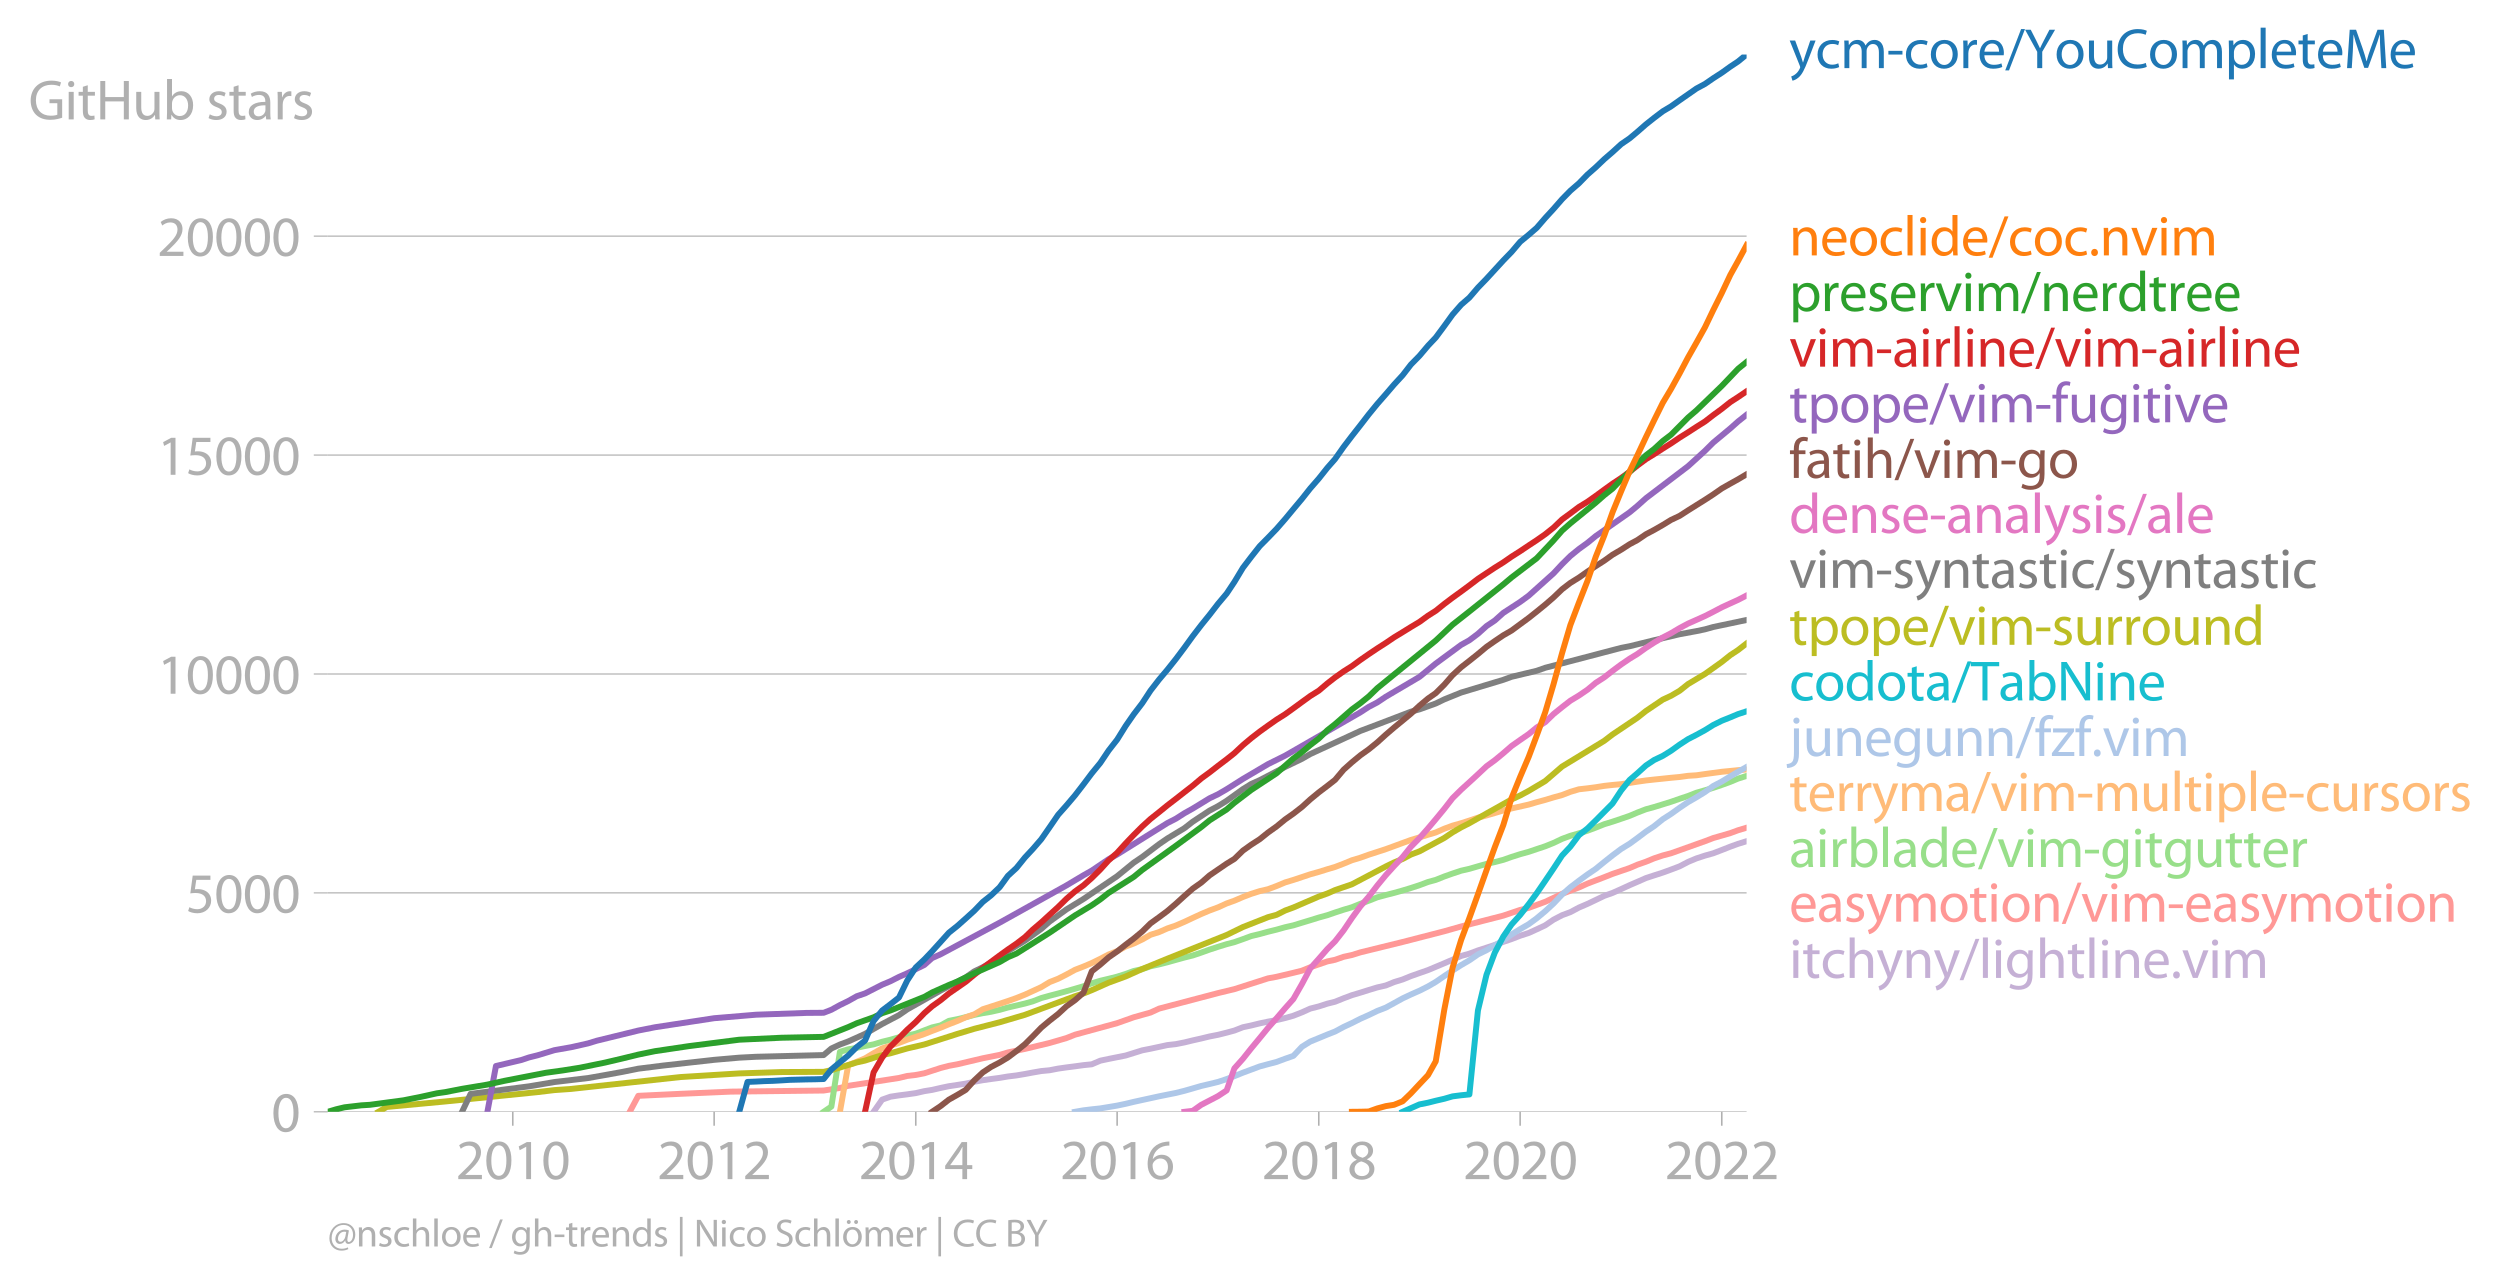 <svg xmlns:xlink="http://www.w3.org/1999/xlink" width="838.957" height="431.141" viewBox="0 0 629.218 323.356" xmlns="http://www.w3.org/2000/svg"><defs><style>*{stroke-linejoin:round;stroke-linecap:butt}</style></defs><g id="figure_1"><path d="M0 323.356h629.218V0H0v323.356z" style="fill:none" id="patch_1"/><g id="axes_1"><path d="M82.476 279.829h357.12V13.717H82.476v266.112z" style="fill:none" id="patch_2"/><g id="matplotlib.axis_1"><g id="xtick_1"><g id="line2d_1"><defs><path id="m2f20cd1a5c" d="M0 0v3.5" style="stroke:#b0b0b0;stroke-width:.4"/></defs><use xlink:href="#m2f20cd1a5c" x="129.06" y="279.829" style="fill:#b0b0b0;stroke:#b0b0b0;stroke-width:.4"/></g><g style="fill:#b0b0b0" transform="matrix(.14 0 0 -.14 114.697 296.769)" id="text_1"><defs><path id="MyriadPro-Regular-32" d="M2944 0v467H1075v13l333 307c877 845 1434 1466 1434 2234 0 595-378 1209-1274 1209-480 0-890-179-1178-422l180-397c192 160 505 352 883 352 621 0 825-390 825-813-6-627-486-1164-1548-2176L288 346V0h2656z" transform="scale(.016)"/><path id="MyriadPro-Regular-30" d="M1677 4230c-845 0-1447-768-1447-2163C243 691 794-70 1606-70c922 0 1447 780 1447 2195 0 1325-499 2105-1376 2105zm-32-435c582 0 845-672 845-1696 0-1062-276-1734-852-1734-512 0-844 614-844 1696 0 1133 358 1734 851 1734z" transform="scale(.016)"/><path id="MyriadPro-Regular-31" d="M1510 0h544v4160h-480l-908-486 108-429 724 390h12V0z" transform="scale(.016)"/></defs><use xlink:href="#MyriadPro-Regular-32"/><use xlink:href="#MyriadPro-Regular-30" x="51.3"/><use xlink:href="#MyriadPro-Regular-31" x="102.6"/><use xlink:href="#MyriadPro-Regular-30" x="153.9"/></g></g><g id="xtick_2"><use xlink:href="#m2f20cd1a5c" x="179.74" y="279.829" style="fill:#b0b0b0;stroke:#b0b0b0;stroke-width:.4" id="line2d_2"/><g style="fill:#b0b0b0" transform="matrix(.14 0 0 -.14 165.377 296.769)" id="text_2"><use xlink:href="#MyriadPro-Regular-32"/><use xlink:href="#MyriadPro-Regular-30" x="51.3"/><use xlink:href="#MyriadPro-Regular-31" x="102.6"/><use xlink:href="#MyriadPro-Regular-32" x="153.9"/></g></g><g id="xtick_3"><use xlink:href="#m2f20cd1a5c" x="230.489" y="279.829" style="fill:#b0b0b0;stroke:#b0b0b0;stroke-width:.4" id="line2d_3"/><g style="fill:#b0b0b0" transform="matrix(.14 0 0 -.14 216.126 296.769)" id="text_3"><defs><path id="MyriadPro-Regular-34" d="M2560 0v1133h582v441h-582v2586h-608L96 1504v-371h1933V0h531zM666 1574v13l1017 1415c115 192 218 371 346 614h19c-13-218-19-435-19-653V1574H666z" transform="scale(.016)"/></defs><use xlink:href="#MyriadPro-Regular-32"/><use xlink:href="#MyriadPro-Regular-30" x="51.3"/><use xlink:href="#MyriadPro-Regular-31" x="102.6"/><use xlink:href="#MyriadPro-Regular-34" x="153.9"/></g></g><g id="xtick_4"><use xlink:href="#m2f20cd1a5c" x="281.169" y="279.829" style="fill:#b0b0b0;stroke:#b0b0b0;stroke-width:.4" id="line2d_4"/><g style="fill:#b0b0b0" transform="matrix(.14 0 0 -.14 266.806 296.769)" id="text_4"><defs><path id="MyriadPro-Regular-36" d="M2662 4224c-102 0-243-6-409-32-525-64-986-275-1331-614-410-410-704-1056-704-1876C218 621 800-70 1690-70c864 0 1382 704 1382 1465 0 813-518 1344-1254 1344-461 0-807-217-1005-480h-19c96 685 563 1331 1446 1479 160 25 307 32 422 25v461zM1690 365c-589 0-903 505-916 1190 0 103 26 186 64 250 154 301 468 512 807 512 518 0 857-359 857-954s-326-998-806-998h-6z" transform="scale(.016)"/></defs><use xlink:href="#MyriadPro-Regular-32"/><use xlink:href="#MyriadPro-Regular-30" x="51.3"/><use xlink:href="#MyriadPro-Regular-31" x="102.6"/><use xlink:href="#MyriadPro-Regular-36" x="153.9"/></g></g><g id="xtick_5"><use xlink:href="#m2f20cd1a5c" x="331.919" y="279.829" style="fill:#b0b0b0;stroke:#b0b0b0;stroke-width:.4" id="line2d_5"/><g style="fill:#b0b0b0" transform="matrix(.14 0 0 -.14 317.556 296.769)" id="text_5"><defs><path id="MyriadPro-Regular-38" d="M1062 2170c-512-218-825-589-825-1114C237 448 762-70 1632-70c794 0 1414 486 1414 1209 0 506-320 871-838 1075v20c512 243 685 620 685 972 0 519-403 1024-1210 1024-729 0-1286-448-1286-1107 0-358 198-717 659-934l6-19zm583-1831c-531 0-851 371-832 794 0 397 262 717 749 857 563-160 915-403 915-908 0-423-327-743-832-743zm6 3488c506 0 704-345 704-678 0-378-275-634-633-755-480 128-794 352-794 768 0 358 256 665 723 665z" transform="scale(.016)"/></defs><use xlink:href="#MyriadPro-Regular-32"/><use xlink:href="#MyriadPro-Regular-30" x="51.3"/><use xlink:href="#MyriadPro-Regular-31" x="102.6"/><use xlink:href="#MyriadPro-Regular-38" x="153.9"/></g></g><g id="xtick_6"><use xlink:href="#m2f20cd1a5c" x="382.599" y="279.829" style="fill:#b0b0b0;stroke:#b0b0b0;stroke-width:.4" id="line2d_6"/><g style="fill:#b0b0b0" transform="matrix(.14 0 0 -.14 368.236 296.769)" id="text_6"><use xlink:href="#MyriadPro-Regular-32"/><use xlink:href="#MyriadPro-Regular-30" x="51.3"/><use xlink:href="#MyriadPro-Regular-32" x="102.6"/><use xlink:href="#MyriadPro-Regular-30" x="153.9"/></g></g><g id="xtick_7"><use xlink:href="#m2f20cd1a5c" x="433.348" y="279.829" style="fill:#b0b0b0;stroke:#b0b0b0;stroke-width:.4" id="line2d_7"/><g style="fill:#b0b0b0" transform="matrix(.14 0 0 -.14 418.985 296.769)" id="text_7"><use xlink:href="#MyriadPro-Regular-32"/><use xlink:href="#MyriadPro-Regular-30" x="51.3"/><use xlink:href="#MyriadPro-Regular-32" x="102.6"/><use xlink:href="#MyriadPro-Regular-32" x="153.9"/></g></g></g><g id="matplotlib.axis_2"><g id="ytick_1"><path d="M82.476 279.829h357.12" clip-path="url(#p1a9472b013)" style="fill:none;stroke:#b0b0b0;stroke-width:.3;stroke-linecap:square" id="line2d_8"/><g id="line2d_9"><defs><path id="m400af3ddca" d="M0 0h-3.5" style="stroke:#b0b0b0;stroke-width:.3"/></defs><use xlink:href="#m400af3ddca" x="82.476" y="279.829" style="fill:#b0b0b0;stroke:#b0b0b0;stroke-width:.3"/></g><use xlink:href="#MyriadPro-Regular-30" style="fill:#b0b0b0" transform="matrix(.14 0 0 -.14 68.295 284.799)" id="text_8"/></g><g id="ytick_2"><path d="M82.476 224.73h357.12" clip-path="url(#p1a9472b013)" style="fill:none;stroke:#b0b0b0;stroke-width:.3;stroke-linecap:square" id="line2d_10"/><use xlink:href="#m400af3ddca" x="82.476" y="224.731" style="fill:#b0b0b0;stroke:#b0b0b0;stroke-width:.3" id="line2d_11"/><g style="fill:#b0b0b0" transform="matrix(.14 0 0 -.14 46.75 229.7)" id="text_9"><defs><path id="MyriadPro-Regular-35" d="M2771 4160H781L512 2163c154 19 339 45 576 45 832 0 1190-384 1197-922 0-556-455-902-986-902-377 0-717 128-889 230L269 186C467 58 851-70 1306-70c902 0 1548 608 1548 1420 0 525-268 884-595 1069-256 154-576 224-896 224-153 0-243-13-339-25l160 1068h1587v474z" transform="scale(.016)"/></defs><use xlink:href="#MyriadPro-Regular-35"/><use xlink:href="#MyriadPro-Regular-30" x="51.3"/><use xlink:href="#MyriadPro-Regular-30" x="102.6"/><use xlink:href="#MyriadPro-Regular-30" x="153.9"/></g></g><g id="ytick_3"><path d="M82.476 169.633h357.12" clip-path="url(#p1a9472b013)" style="fill:none;stroke:#b0b0b0;stroke-width:.3;stroke-linecap:square" id="line2d_12"/><use xlink:href="#m400af3ddca" x="82.476" y="169.633" style="fill:#b0b0b0;stroke:#b0b0b0;stroke-width:.3" id="line2d_13"/><g style="fill:#b0b0b0" transform="matrix(.14 0 0 -.14 39.568 174.603)" id="text_10"><use xlink:href="#MyriadPro-Regular-31"/><use xlink:href="#MyriadPro-Regular-30" x="51.3"/><use xlink:href="#MyriadPro-Regular-30" x="102.6"/><use xlink:href="#MyriadPro-Regular-30" x="153.9"/><use xlink:href="#MyriadPro-Regular-30" x="205.2"/></g></g><g id="ytick_4"><path d="M82.476 114.535h357.12" clip-path="url(#p1a9472b013)" style="fill:none;stroke:#b0b0b0;stroke-width:.3;stroke-linecap:square" id="line2d_14"/><use xlink:href="#m400af3ddca" x="82.476" y="114.535" style="fill:#b0b0b0;stroke:#b0b0b0;stroke-width:.3" id="line2d_15"/><g style="fill:#b0b0b0" transform="matrix(.14 0 0 -.14 39.568 119.505)" id="text_11"><use xlink:href="#MyriadPro-Regular-31"/><use xlink:href="#MyriadPro-Regular-35" x="51.3"/><use xlink:href="#MyriadPro-Regular-30" x="102.6"/><use xlink:href="#MyriadPro-Regular-30" x="153.9"/><use xlink:href="#MyriadPro-Regular-30" x="205.2"/></g></g><g id="ytick_5"><path d="M82.476 59.437h357.12" clip-path="url(#p1a9472b013)" style="fill:none;stroke:#b0b0b0;stroke-width:.3;stroke-linecap:square" id="line2d_16"/><use xlink:href="#m400af3ddca" x="82.476" y="59.437" style="fill:#b0b0b0;stroke:#b0b0b0;stroke-width:.3" id="line2d_17"/><g style="fill:#b0b0b0" transform="matrix(.14 0 0 -.14 39.568 64.407)" id="text_12"><use xlink:href="#MyriadPro-Regular-32"/><use xlink:href="#MyriadPro-Regular-30" x="51.3"/><use xlink:href="#MyriadPro-Regular-30" x="102.6"/><use xlink:href="#MyriadPro-Regular-30" x="153.9"/><use xlink:href="#MyriadPro-Regular-30" x="205.2"/></g></g><g style="fill:#b0b0b0" transform="matrix(.14 0 0 -.14 7.2 30.054)" id="text_13"><defs><path id="MyriadPro-Regular-47" d="M3770 2266H2349v-448h877V531c-128-64-378-115-743-115-1005 0-1664 646-1664 1741 0 1081 685 1734 1735 1734 435 0 723-83 953-185l135 454c-186 90-576 198-1076 198-1446 0-2329-940-2336-2227 0-672 231-1248 602-1606 422-403 960-570 1613-570 582 0 1075 147 1325 237v2074z" transform="scale(.016)"/><path id="MyriadPro-Regular-69" d="M1030 0v3098H467V0h563zM749 4320c-205 0-352-154-352-352 0-192 141-346 339-346 224 0 365 154 358 346 0 198-134 352-345 352z" transform="scale(.016)"/><path id="MyriadPro-Regular-74" d="M595 3667v-569H115v-429h480V979c0-365 58-640 218-806C947 19 1158-70 1421-70c217 0 390 38 499 83l-26 422c-83-25-172-38-326-38-314 0-422 217-422 601v1671h806v429h-806v742l-551-173z" transform="scale(.016)"/><path id="MyriadPro-Regular-48" d="M486 4314V0h557v2022h2087V0h563v4314h-563V2509H1043v1805H486z" transform="scale(.016)"/><path id="MyriadPro-Regular-75" d="M3059 3098h-563V1197c0-103-19-205-51-288-103-250-365-512-743-512-512 0-691 397-691 985v1716H448V1286C448 198 1030-70 1517-70c550 0 877 326 1024 576h13l32-506h499c-19 243-26 525-26 845v2253z" transform="scale(.016)"/><path id="MyriadPro-Regular-62" d="M467 800c0-275-13-589-25-800h486l26 512h19c230-410 589-582 1037-582 691 0 1388 550 1388 1657 7 941-537 1581-1305 1581-499 0-858-224-1056-570h-13v1946H467V800zm557 998c0 90 19 167 32 231 115 429 474 691 858 691 601 0 921-531 921-1152 0-710-352-1190-941-1190-409 0-736 268-844 659-13 64-26 134-26 205v556z" transform="scale(.016)"/><path id="MyriadPro-Regular-73" d="M250 147C467 19 781-70 1120-70c736 0 1158 390 1158 934 0 461-275 730-812 934-404 154-589 269-589 525 0 231 185 423 518 423 288 0 512-103 634-180l141 410c-173 102-448 192-762 192-666 0-1069-410-1069-909 0-371 263-678 819-877 416-153 576-300 576-569 0-256-192-461-601-461-282 0-576 115-743 224L250 147z" transform="scale(.016)"/><path id="MyriadPro-Regular-61" d="M2643 1901c0 621-230 1267-1177 1267-391 0-762-109-1018-275l128-371c218 140 518 230 806 230 634 0 704-461 704-717v-64C890 1978 224 1568 224 819c0-448 320-889 947-889 442 0 775 217 947 460h20l44-390h512c-38 211-51 474-51 742v1159zm-544-858c0-57-13-121-32-179-89-262-345-518-749-518-288 0-531 172-531 537 0 602 698 711 1312 698v-538z" transform="scale(.016)"/><path id="MyriadPro-Regular-72" d="M467 0h557v1651c0 96 13 186 26 263 76 422 358 723 755 723 77 0 134-7 192-19v531c-51 13-96 19-160 19-378 0-717-262-858-678h-25l-20 608H442c19-288 25-602 25-967V0z" transform="scale(.016)"/></defs><use xlink:href="#MyriadPro-Regular-47"/><use xlink:href="#MyriadPro-Regular-69" x="64.6"/><use xlink:href="#MyriadPro-Regular-74" x="88"/><use xlink:href="#MyriadPro-Regular-48" x="121.1"/><use xlink:href="#MyriadPro-Regular-75" x="186.3"/><use xlink:href="#MyriadPro-Regular-62" x="241.4"/><use xlink:href="#MyriadPro-Regular-20" x="298.3"/><use xlink:href="#MyriadPro-Regular-73" x="319.5"/><use xlink:href="#MyriadPro-Regular-74" x="359.1"/><use xlink:href="#MyriadPro-Regular-61" x="392.2"/><use xlink:href="#MyriadPro-Regular-72" x="440.4"/><use xlink:href="#MyriadPro-Regular-73" x="473.1"/></g></g><path d="m219.867 279.829 2.153-3.064 2.082-.738 2.153-.33 2.082-.265 2.152-.309 2.153-.496 1.943-.308 2.153-.496 2.082-.44 2.153-.32 2.082-.331 2.152-.463 2.153-.397 2.082-.297 2.153-.287 2.082-.352 2.152-.265 2.153-.363 1.943-.364 2.153-.375 2.082-.198 2.153-.419 2.082-.297 2.152-.276 2.153-.297 2.082-.21 2.152-.914 2.083-.441 2.152-.43 2.153-.43 2.013-.628 2.152-.672 2.083-.408 2.152-.462 2.083-.452 2.152-.243 2.152-.43 2.083-.506 2.152-.485 2.083-.507 2.152-.419 2.152-.54 1.944-.529 2.152-.837 2.083-.441 2.152-.529 2.083-.44 2.152-.386 2.152-.518 2.083-.584 2.152-.849 2.083-.937 2.152-.55 2.152-.695 1.944-.485 2.152-.87 2.083-.783 2.152-.639 2.083-.66 2.152-.651 2.152-.496 2.083-.848 2.152-.662 2.083-.848 2.152-.76 2.152-.75 1.944-.815 2.152-.904 2.083-.904 2.152-.936 2.083-.584 2.152-.805 2.152-.694 2.083-.683 2.152-.782 2.083-.706 2.152-.837 2.152-.694 2.013-.915 2.152-1.014 2.083-1.421 2.152-1.124 2.083-.772 2.152-1.146 2.152-.925 2.083-.992 2.152-1.036 2.083-.738 2.152-.96 2.152-.99 1.944-.838 2.152-.948 2.083-.683 2.152-.694 2.083-.76 2.152-.816 2.152-1.124 2.083-.87 2.152-.706 2.083-.584 2.152-.827 2.152-.848 1.944-.705 2.152-.662" clip-path="url(#p1a9472b013)" style="fill:none;stroke:#c5b0d5;stroke-width:1.5;stroke-linecap:square" id="line2d_18"/><path d="m158.496 279.829 2.152-4.023 10.622-.506 12.636-.551 23.396-.276 4.096-.65 2.082-.53 12.775-1.983 2.082-.506 2.152-.254 2.153-.419 4.096-1.333 2.082-.54 2.153-.397 6.387-1.51 4.235-.848 2.082-.617 4.305-.893 6.178-1.487 4.235-1.234 2.152-.849 10.622-2.91 4.166-1.476 4.235-1.19 2.152-.992 14.857-3.912 4.096-.991 8.47-2.711 2.152-.397 4.235-1.003 2.152-.54 2.083-.848 4.304-1.477 1.944-.407 2.152-.75 2.083-.452 2.152-.672 10.622-2.611 10.483-2.7 4.235-1.201 10.622-2.733 4.235-1.433 2.152-.518 4.165-1.531 4.235-2.006 4.235-1.598 2.152-.97 4.235-1.62 2.083-.826 4.304-1.476 1.944-.838 2.152-.75 2.083-.859 2.152-.716 2.083-.551 8.54-3.042 2.082-.793 4.304-1.245 1.944-.716 2.152-.65h0" clip-path="url(#p1a9472b013)" style="fill:none;stroke:#ff9896;stroke-width:1.5;stroke-linecap:square" id="line2d_19"/><path d="m207.302 279.829 1.944-1.323 2.152-13.774 2.082-.628 2.153-.386 2.082-.452 2.152-.408 2.153-.66 2.082-.508 2.153-.617 2.082-.452 2.152-.462 2.153-.827 1.943-.738 2.153-.507 2.082-1.146 2.153-.43 2.082-.496 2.152-.573 2.153-.44 2.082-.353 2.153-.485 2.082-.584 2.152-.496 2.153-.507 1.943-.55 2.153-.827 2.082-.584 2.153-.562 2.082-.573 2.152-.617 2.153-.64 2.082-.727 2.152-.65 2.083-.496 2.152-.54 2.153-.683 2.013-.738 2.152-.474 2.083-.717 2.152-.473 2.083-.53 2.152-.605 2.152-.595 2.083-.518 2.152-.728 2.083-.749 2.152-.705 2.152-.661 1.944-.507 2.152-.76 2.083-.772 2.152-.518 2.083-.573 2.152-.529 2.152-.606 2.083-.474 2.152-.661 2.083-.628 2.152-.672 2.152-.595 1.944-.673 2.152-.705 2.083-.617 2.152-.87 2.083-.772 2.152-.86 2.152-.583 2.083-.53 2.152-.605 2.083-.629 2.152-.705 2.152-.804 1.944-.53 2.152-.859 2.083-.738 2.152-.716 2.083-.474 2.152-.628 2.152-.617 2.083-.452 2.152-.562 2.083-.738 2.152-.684 2.152-.595 2.013-.683 2.152-.716 2.083-.838 2.152-1.025 2.083-.77 2.152-.618 2.152-.661 2.083-.783 2.152-.86 2.083-.638 2.152-.728 2.152-.738 1.944-.826 2.152-.827 2.083-.573 2.152-.661 2.083-.65 2.152-.75 2.152-.716 2.083-.815 2.152-.617 2.083-.617 2.152-.728 2.152-.782 1.944-.816 2.152-.672" clip-path="url(#p1a9472b013)" style="fill:none;stroke:#98df8a;stroke-width:1.5;stroke-linecap:square" id="line2d_20"/><g style="fill:#1f77b4" transform="matrix(.14 0 0 -.14 450.31 17.14)" id="text_14"><defs><path id="MyriadPro-Regular-79" d="M58 3098 1203 243c26-70 39-115 39-147s-20-77-45-134c-128-288-320-506-474-628-166-140-352-230-493-275l141-473c141 25 416 121 691 364 384 333 660 877 1063 1940l845 2208h-596l-614-1818c-77-224-141-461-198-646h-13c-51 185-128 428-199 633L672 3098H58z" transform="scale(.016)"/><path id="MyriadPro-Regular-63" d="M2579 538c-160-71-371-154-691-154-614 0-1075 442-1075 1158 0 647 384 1172 1094 1172 307 0 519-71 653-148l128 436c-154 76-448 160-781 160-1011 0-1664-692-1664-1645C243 570 851-70 1786-70c416 0 742 108 889 185l-96 423z" transform="scale(.016)"/><path id="MyriadPro-Regular-6d" d="M467 0h551v1869c0 96 12 192 44 275 90 282 346 563 698 563 429 0 646-358 646-851V0h551v1914c0 102 19 204 45 281 96 275 345 512 665 512 455 0 672-358 672-953V0h551v1824c0 1075-608 1344-1018 1344-294 0-499-77-685-218-128-96-249-230-345-403h-13c-135 365-455 621-877 621-512 0-800-275-973-570h-19l-26 500H442c19-256 25-519 25-839V0z" transform="scale(.016)"/><path id="MyriadPro-Regular-2d" d="M192 1939v-416h1581v416H192z" transform="scale(.016)"/><path id="MyriadPro-Regular-6f" d="M1779 3168c-857 0-1536-608-1536-1645C243 544 890-70 1728-70c749 0 1542 499 1542 1644 0 948-601 1594-1491 1594zm-13-422c666 0 928-666 928-1191 0-697-403-1203-940-1203-551 0-941 512-941 1190 0 589 288 1204 953 1204z" transform="scale(.016)"/><path id="MyriadPro-Regular-65" d="M2957 1446c6 58 19 148 19 263 0 569-269 1459-1280 1459-902 0-1453-736-1453-1670C243 563 813-70 1766-70c493 0 832 108 1031 198l-96 403c-211-89-455-160-858-160-563 0-1049 314-1062 1075h2176zM787 1850c45 390 295 915 864 915 634 0 787-557 781-915H787z" transform="scale(.016)"/><path id="MyriadPro-Regular-2f" d="m422-256 1792 4640h-435L-6-256h428z" transform="scale(.016)"/><path id="MyriadPro-Regular-59" d="M2010 0v1837l1446 2477h-634l-620-1191c-167-326-314-608-436-889h-12c-135 300-263 563-429 889L717 4314H83l1363-2484V0h564z" transform="scale(.016)"/><path id="MyriadPro-Regular-43" d="M3386 582c-224-108-570-179-909-179-1050 0-1658 679-1658 1735 0 1132 672 1779 1683 1779 359 0 660-77 871-179l134 454c-147 77-486 192-1024 192-1337 0-2253-915-2253-2266C230 704 1146-70 2362-70c524 0 934 108 1139 211l-115 441z" transform="scale(.016)"/><path id="MyriadPro-Regular-70" d="M467-1267h557V416h13c185-307 544-486 953-486 730 0 1408 550 1408 1664 0 940-563 1574-1312 1574-505 0-870-224-1100-602h-13l-26 532H442c12-295 25-615 25-1012v-3353zm557 3059c0 77 19 160 38 230 109 423 468 698 852 698 595 0 921-531 921-1152 0-710-345-1197-941-1197-403 0-742 269-844 659-13 71-26 148-26 231v531z" transform="scale(.016)"/><path id="MyriadPro-Regular-6c" d="M467 0h563v4544H467V0z" transform="scale(.016)"/><path id="MyriadPro-Regular-4d" d="M4230 0h544l-268 4314h-711l-768-2087c-192-544-345-1017-454-1453h-19c-109 448-256 922-436 1453l-736 2087H672L371 0h531l116 1850c38 646 70 1369 83 1907h13c121-512 294-1069 499-1677L2310 26h423l761 2092c218 589 397 1133 544 1639h20c-7-538 32-1261 64-1863L4230 0z" transform="scale(.016)"/></defs><use xlink:href="#MyriadPro-Regular-79"/><use xlink:href="#MyriadPro-Regular-63" x="47.1"/><use xlink:href="#MyriadPro-Regular-6d" x="91.9"/><use xlink:href="#MyriadPro-Regular-2d" x="175.3"/><use xlink:href="#MyriadPro-Regular-63" x="206"/><use xlink:href="#MyriadPro-Regular-6f" x="250.8"/><use xlink:href="#MyriadPro-Regular-72" x="305.7"/><use xlink:href="#MyriadPro-Regular-65" x="338.4"/><use xlink:href="#MyriadPro-Regular-2f" x="388.5"/><use xlink:href="#MyriadPro-Regular-59" x="422.8"/><use xlink:href="#MyriadPro-Regular-6f" x="476.9"/><use xlink:href="#MyriadPro-Regular-75" x="531.8"/><use xlink:href="#MyriadPro-Regular-43" x="586.9"/><use xlink:href="#MyriadPro-Regular-6f" x="644.9"/><use xlink:href="#MyriadPro-Regular-6d" x="699.8"/><use xlink:href="#MyriadPro-Regular-70" x="783.2"/><use xlink:href="#MyriadPro-Regular-6c" x="840.1"/><use xlink:href="#MyriadPro-Regular-65" x="863.7"/><use xlink:href="#MyriadPro-Regular-74" x="913.8"/><use xlink:href="#MyriadPro-Regular-65" x="946.9"/><use xlink:href="#MyriadPro-Regular-4d" x="997"/><use xlink:href="#MyriadPro-Regular-65" x="1077.4"/></g><g style="fill:#ff7f0e" transform="matrix(.14 0 0 -.14 450.31 64.287)" id="text_15"><defs><path id="MyriadPro-Regular-6e" d="M467 0h563v1862c0 96 13 192 39 263 96 313 384 576 755 576 531 0 717-416 717-915V0h563v1850c0 1062-666 1318-1094 1318-512 0-871-288-1024-582h-13l-32 512H442c19-256 25-519 25-839V0z" transform="scale(.016)"/><path id="MyriadPro-Regular-64" d="M2579 4544V2694h-13c-140 250-460 474-934 474-755 0-1395-634-1389-1664C243 563 819-70 1568-70c506 0 883 262 1056 608h13l25-538h506c-19 211-26 525-26 800v3744h-563zm0-3245c0-89-6-166-25-243-103-422-448-672-826-672-608 0-915 518-915 1146 0 684 345 1196 928 1196 422 0 729-294 813-652 19-71 25-167 25-237v-538z" transform="scale(.016)"/><path id="MyriadPro-Regular-2e" d="M710-70c237 0 384 172 384 403 0 237-153 403-377 403S333 570 333 333c0-231 153-403 371-403h6z" transform="scale(.016)"/><path id="MyriadPro-Regular-76" d="M83 3098 1261 0h537l1216 3098h-588l-602-1741c-102-282-192-538-262-794h-20c-64 256-147 512-249 794L685 3098H83z" transform="scale(.016)"/></defs><use xlink:href="#MyriadPro-Regular-6e"/><use xlink:href="#MyriadPro-Regular-65" x="55.5"/><use xlink:href="#MyriadPro-Regular-6f" x="105.6"/><use xlink:href="#MyriadPro-Regular-63" x="160.5"/><use xlink:href="#MyriadPro-Regular-6c" x="205.3"/><use xlink:href="#MyriadPro-Regular-69" x="228.9"/><use xlink:href="#MyriadPro-Regular-64" x="252.3"/><use xlink:href="#MyriadPro-Regular-65" x="308.7"/><use xlink:href="#MyriadPro-Regular-2f" x="358.8"/><use xlink:href="#MyriadPro-Regular-63" x="393.1"/><use xlink:href="#MyriadPro-Regular-6f" x="437.9"/><use xlink:href="#MyriadPro-Regular-63" x="492.8"/><use xlink:href="#MyriadPro-Regular-2e" x="537.6"/><use xlink:href="#MyriadPro-Regular-6e" x="558.3"/><use xlink:href="#MyriadPro-Regular-76" x="613.8"/><use xlink:href="#MyriadPro-Regular-69" x="661.9"/><use xlink:href="#MyriadPro-Regular-6d" x="685.3"/></g><g style="fill:#2ca02c" transform="matrix(.14 0 0 -.14 450.31 78.287)" id="text_16"><use xlink:href="#MyriadPro-Regular-70"/><use xlink:href="#MyriadPro-Regular-72" x="56.9"/><use xlink:href="#MyriadPro-Regular-65" x="89.6"/><use xlink:href="#MyriadPro-Regular-73" x="139.7"/><use xlink:href="#MyriadPro-Regular-65" x="179.3"/><use xlink:href="#MyriadPro-Regular-72" x="229.4"/><use xlink:href="#MyriadPro-Regular-76" x="262.1"/><use xlink:href="#MyriadPro-Regular-69" x="310.2"/><use xlink:href="#MyriadPro-Regular-6d" x="333.6"/><use xlink:href="#MyriadPro-Regular-2f" x="417"/><use xlink:href="#MyriadPro-Regular-6e" x="451.3"/><use xlink:href="#MyriadPro-Regular-65" x="506.8"/><use xlink:href="#MyriadPro-Regular-72" x="556.9"/><use xlink:href="#MyriadPro-Regular-64" x="589.6"/><use xlink:href="#MyriadPro-Regular-74" x="646"/><use xlink:href="#MyriadPro-Regular-72" x="679.1"/><use xlink:href="#MyriadPro-Regular-65" x="711.8"/><use xlink:href="#MyriadPro-Regular-65" x="761.9"/></g><g style="fill:#d62728" transform="matrix(.14 0 0 -.14 450.31 92.287)" id="text_17"><use xlink:href="#MyriadPro-Regular-76"/><use xlink:href="#MyriadPro-Regular-69" x="48.1"/><use xlink:href="#MyriadPro-Regular-6d" x="71.5"/><use xlink:href="#MyriadPro-Regular-2d" x="154.9"/><use xlink:href="#MyriadPro-Regular-61" x="185.6"/><use xlink:href="#MyriadPro-Regular-69" x="233.8"/><use xlink:href="#MyriadPro-Regular-72" x="257.2"/><use xlink:href="#MyriadPro-Regular-6c" x="289.9"/><use xlink:href="#MyriadPro-Regular-69" x="313.5"/><use xlink:href="#MyriadPro-Regular-6e" x="336.9"/><use xlink:href="#MyriadPro-Regular-65" x="392.4"/><use xlink:href="#MyriadPro-Regular-2f" x="442.5"/><use xlink:href="#MyriadPro-Regular-76" x="476.8"/><use xlink:href="#MyriadPro-Regular-69" x="524.9"/><use xlink:href="#MyriadPro-Regular-6d" x="548.3"/><use xlink:href="#MyriadPro-Regular-2d" x="631.7"/><use xlink:href="#MyriadPro-Regular-61" x="662.4"/><use xlink:href="#MyriadPro-Regular-69" x="710.6"/><use xlink:href="#MyriadPro-Regular-72" x="734"/><use xlink:href="#MyriadPro-Regular-6c" x="766.7"/><use xlink:href="#MyriadPro-Regular-69" x="790.3"/><use xlink:href="#MyriadPro-Regular-6e" x="813.7"/><use xlink:href="#MyriadPro-Regular-65" x="869.2"/></g><g style="fill:#9467bd" transform="matrix(.14 0 0 -.14 450.31 106.286)" id="text_18"><defs><path id="MyriadPro-Regular-66" d="M1082 0v2669h748v429h-748v166c0 474 121 896 601 896 160 0 275-32 359-70l76 435c-108 45-281 89-480 89-262 0-544-83-755-288-262-249-358-646-358-1081v-147H90v-429h435V0h557z" transform="scale(.016)"/><path id="MyriadPro-Regular-67" d="M3110 2246c0 378 13 628 26 852h-493l-25-468h-13c-135 256-429 538-967 538-710 0-1395-595-1395-1645C243 666 794 13 1562 13c480 0 812 230 985 518h13V186c0-781-422-1082-998-1082-384 0-704 115-909 243l-141-429c250-166 659-256 1030-256 391 0 826 90 1127 372 301 268 441 704 441 1414v1798zm-556-928c0-96-13-204-45-300-122-359-435-576-781-576-608 0-915 505-915 1113 0 717 384 1171 921 1171 410 0 685-268 788-595 25-77 32-160 32-256v-557z" transform="scale(.016)"/></defs><use xlink:href="#MyriadPro-Regular-74"/><use xlink:href="#MyriadPro-Regular-70" x="33.1"/><use xlink:href="#MyriadPro-Regular-6f" x="90"/><use xlink:href="#MyriadPro-Regular-70" x="144.9"/><use xlink:href="#MyriadPro-Regular-65" x="201.8"/><use xlink:href="#MyriadPro-Regular-2f" x="251.9"/><use xlink:href="#MyriadPro-Regular-76" x="286.2"/><use xlink:href="#MyriadPro-Regular-69" x="334.3"/><use xlink:href="#MyriadPro-Regular-6d" x="357.7"/><use xlink:href="#MyriadPro-Regular-2d" x="441.1"/><use xlink:href="#MyriadPro-Regular-66" x="471.8"/><use xlink:href="#MyriadPro-Regular-75" x="501"/><use xlink:href="#MyriadPro-Regular-67" x="556.1"/><use xlink:href="#MyriadPro-Regular-69" x="612"/><use xlink:href="#MyriadPro-Regular-74" x="635.4"/><use xlink:href="#MyriadPro-Regular-69" x="668.5"/><use xlink:href="#MyriadPro-Regular-76" x="691.9"/><use xlink:href="#MyriadPro-Regular-65" x="740"/></g><g style="fill:#8c564b" transform="matrix(.14 0 0 -.14 450.31 120.286)" id="text_19"><defs><path id="MyriadPro-Regular-68" d="M467 0h563v1869c0 109 7 192 39 269 102 307 390 563 755 563 531 0 717-423 717-922V0h563v1843c0 1069-666 1325-1082 1325-211 0-409-64-576-160-172-96-313-237-403-397h-13v1933H467V0z" transform="scale(.016)"/></defs><use xlink:href="#MyriadPro-Regular-66"/><use xlink:href="#MyriadPro-Regular-61" x="29.2"/><use xlink:href="#MyriadPro-Regular-74" x="77.4"/><use xlink:href="#MyriadPro-Regular-69" x="110.5"/><use xlink:href="#MyriadPro-Regular-68" x="133.9"/><use xlink:href="#MyriadPro-Regular-2f" x="189.4"/><use xlink:href="#MyriadPro-Regular-76" x="223.7"/><use xlink:href="#MyriadPro-Regular-69" x="271.8"/><use xlink:href="#MyriadPro-Regular-6d" x="295.2"/><use xlink:href="#MyriadPro-Regular-2d" x="378.6"/><use xlink:href="#MyriadPro-Regular-67" x="409.3"/><use xlink:href="#MyriadPro-Regular-6f" x="465.2"/></g><g style="fill:#e377c2" transform="matrix(.14 0 0 -.14 450.31 134.126)" id="text_20"><use xlink:href="#MyriadPro-Regular-64"/><use xlink:href="#MyriadPro-Regular-65" x="56.4"/><use xlink:href="#MyriadPro-Regular-6e" x="106.5"/><use xlink:href="#MyriadPro-Regular-73" x="162"/><use xlink:href="#MyriadPro-Regular-65" x="201.6"/><use xlink:href="#MyriadPro-Regular-2d" x="251.7"/><use xlink:href="#MyriadPro-Regular-61" x="282.4"/><use xlink:href="#MyriadPro-Regular-6e" x="330.6"/><use xlink:href="#MyriadPro-Regular-61" x="386.1"/><use xlink:href="#MyriadPro-Regular-6c" x="434.3"/><use xlink:href="#MyriadPro-Regular-79" x="457.9"/><use xlink:href="#MyriadPro-Regular-73" x="505"/><use xlink:href="#MyriadPro-Regular-69" x="544.6"/><use xlink:href="#MyriadPro-Regular-73" x="568"/><use xlink:href="#MyriadPro-Regular-2f" x="607.6"/><use xlink:href="#MyriadPro-Regular-61" x="641.9"/><use xlink:href="#MyriadPro-Regular-6c" x="690.1"/><use xlink:href="#MyriadPro-Regular-65" x="713.7"/></g><g style="fill:#7f7f7f" transform="matrix(.14 0 0 -.14 450.31 147.966)" id="text_21"><use xlink:href="#MyriadPro-Regular-76"/><use xlink:href="#MyriadPro-Regular-69" x="48.1"/><use xlink:href="#MyriadPro-Regular-6d" x="71.5"/><use xlink:href="#MyriadPro-Regular-2d" x="154.9"/><use xlink:href="#MyriadPro-Regular-73" x="185.6"/><use xlink:href="#MyriadPro-Regular-79" x="225.2"/><use xlink:href="#MyriadPro-Regular-6e" x="272.3"/><use xlink:href="#MyriadPro-Regular-74" x="327.8"/><use xlink:href="#MyriadPro-Regular-61" x="360.9"/><use xlink:href="#MyriadPro-Regular-73" x="409.1"/><use xlink:href="#MyriadPro-Regular-74" x="448.7"/><use xlink:href="#MyriadPro-Regular-69" x="481.8"/><use xlink:href="#MyriadPro-Regular-63" x="505.2"/><use xlink:href="#MyriadPro-Regular-2f" x="550"/><use xlink:href="#MyriadPro-Regular-73" x="584.3"/><use xlink:href="#MyriadPro-Regular-79" x="623.9"/><use xlink:href="#MyriadPro-Regular-6e" x="671"/><use xlink:href="#MyriadPro-Regular-74" x="726.5"/><use xlink:href="#MyriadPro-Regular-61" x="759.6"/><use xlink:href="#MyriadPro-Regular-73" x="807.8"/><use xlink:href="#MyriadPro-Regular-74" x="847.4"/><use xlink:href="#MyriadPro-Regular-69" x="880.5"/><use xlink:href="#MyriadPro-Regular-63" x="903.9"/></g><g style="fill:#bcbd22" transform="matrix(.14 0 0 -.14 450.31 162.287)" id="text_22"><use xlink:href="#MyriadPro-Regular-74"/><use xlink:href="#MyriadPro-Regular-70" x="33.1"/><use xlink:href="#MyriadPro-Regular-6f" x="90"/><use xlink:href="#MyriadPro-Regular-70" x="144.9"/><use xlink:href="#MyriadPro-Regular-65" x="201.8"/><use xlink:href="#MyriadPro-Regular-2f" x="251.9"/><use xlink:href="#MyriadPro-Regular-76" x="286.2"/><use xlink:href="#MyriadPro-Regular-69" x="334.3"/><use xlink:href="#MyriadPro-Regular-6d" x="357.7"/><use xlink:href="#MyriadPro-Regular-2d" x="441.1"/><use xlink:href="#MyriadPro-Regular-73" x="471.8"/><use xlink:href="#MyriadPro-Regular-75" x="511.4"/><use xlink:href="#MyriadPro-Regular-72" x="566.5"/><use xlink:href="#MyriadPro-Regular-72" x="599.2"/><use xlink:href="#MyriadPro-Regular-6f" x="631.9"/><use xlink:href="#MyriadPro-Regular-75" x="686.8"/><use xlink:href="#MyriadPro-Regular-6e" x="741.9"/><use xlink:href="#MyriadPro-Regular-64" x="797.4"/></g><g style="fill:#17becf" transform="matrix(.14 0 0 -.14 450.31 176.287)" id="text_23"><defs><path id="MyriadPro-Regular-54" d="M1306 0h563v3840h1318v474H-6v-474h1312V0z" transform="scale(.016)"/><path id="MyriadPro-Regular-4e" d="M1011 0v1843c0 717-13 1235-45 1779l20 7c217-467 505-960 806-1440L3162 0h563v4314h-525V2509c0-672 13-1197 64-1773l-13-6c-205 441-454 896-774 1401L1094 4314H486V0h525z" transform="scale(.016)"/></defs><use xlink:href="#MyriadPro-Regular-63"/><use xlink:href="#MyriadPro-Regular-6f" x="44.8"/><use xlink:href="#MyriadPro-Regular-64" x="99.7"/><use xlink:href="#MyriadPro-Regular-6f" x="156.1"/><use xlink:href="#MyriadPro-Regular-74" x="211"/><use xlink:href="#MyriadPro-Regular-61" x="244.1"/><use xlink:href="#MyriadPro-Regular-2f" x="292.3"/><use xlink:href="#MyriadPro-Regular-54" x="326.6"/><use xlink:href="#MyriadPro-Regular-61" x="376.3"/><use xlink:href="#MyriadPro-Regular-62" x="424.5"/><use xlink:href="#MyriadPro-Regular-4e" x="481.4"/><use xlink:href="#MyriadPro-Regular-69" x="547.2"/><use xlink:href="#MyriadPro-Regular-6e" x="570.6"/><use xlink:href="#MyriadPro-Regular-65" x="626.1"/></g><g style="fill:#aec7e8" transform="matrix(.14 0 0 -.14 450.31 190.273)" id="text_24"><defs><path id="MyriadPro-Regular-6a" d="M-230-1350c300 0 710 102 960 352 275 281 371 672 371 1273v2823H538V493c0-743-58-992-212-1165C192-819-32-890-288-909l58-441zM826 4320c-212 0-359-154-359-352 0-186 135-346 346-346 224 0 358 160 352 346 0 198-135 352-339 352z" transform="scale(.016)"/><path id="MyriadPro-Regular-7a" d="M115 0h2515v448H819v13c141 160 269 313 397 486l1382 1799 7 352H243v-455h1677v-13c-141-166-269-313-403-480L115 326V0z" transform="scale(.016)"/></defs><use xlink:href="#MyriadPro-Regular-6a"/><use xlink:href="#MyriadPro-Regular-75" x="24.3"/><use xlink:href="#MyriadPro-Regular-6e" x="79.4"/><use xlink:href="#MyriadPro-Regular-65" x="134.9"/><use xlink:href="#MyriadPro-Regular-67" x="185"/><use xlink:href="#MyriadPro-Regular-75" x="240.9"/><use xlink:href="#MyriadPro-Regular-6e" x="296"/><use xlink:href="#MyriadPro-Regular-6e" x="351.5"/><use xlink:href="#MyriadPro-Regular-2f" x="407"/><use xlink:href="#MyriadPro-Regular-66" x="441.3"/><use xlink:href="#MyriadPro-Regular-7a" x="470.5"/><use xlink:href="#MyriadPro-Regular-66" x="513.3"/><use xlink:href="#MyriadPro-Regular-2e" x="542.5"/><use xlink:href="#MyriadPro-Regular-76" x="563.2"/><use xlink:href="#MyriadPro-Regular-69" x="611.3"/><use xlink:href="#MyriadPro-Regular-6d" x="634.7"/></g><g style="fill:#ffbb78" transform="matrix(.14 0 0 -.14 450.31 204.126)" id="text_25"><use xlink:href="#MyriadPro-Regular-74"/><use xlink:href="#MyriadPro-Regular-65" x="33.1"/><use xlink:href="#MyriadPro-Regular-72" x="83.2"/><use xlink:href="#MyriadPro-Regular-72" x="115.9"/><use xlink:href="#MyriadPro-Regular-79" x="148.6"/><use xlink:href="#MyriadPro-Regular-6d" x="195.7"/><use xlink:href="#MyriadPro-Regular-61" x="279.1"/><use xlink:href="#MyriadPro-Regular-2f" x="327.3"/><use xlink:href="#MyriadPro-Regular-76" x="361.6"/><use xlink:href="#MyriadPro-Regular-69" x="409.7"/><use xlink:href="#MyriadPro-Regular-6d" x="433.1"/><use xlink:href="#MyriadPro-Regular-2d" x="516.5"/><use xlink:href="#MyriadPro-Regular-6d" x="547.2"/><use xlink:href="#MyriadPro-Regular-75" x="630.6"/><use xlink:href="#MyriadPro-Regular-6c" x="685.7"/><use xlink:href="#MyriadPro-Regular-74" x="709.3"/><use xlink:href="#MyriadPro-Regular-69" x="742.4"/><use xlink:href="#MyriadPro-Regular-70" x="765.8"/><use xlink:href="#MyriadPro-Regular-6c" x="822.7"/><use xlink:href="#MyriadPro-Regular-65" x="846.3"/><use xlink:href="#MyriadPro-Regular-2d" x="896.4"/><use xlink:href="#MyriadPro-Regular-63" x="927.1"/><use xlink:href="#MyriadPro-Regular-75" x="971.9"/><use xlink:href="#MyriadPro-Regular-72" x="1027"/><use xlink:href="#MyriadPro-Regular-73" x="1059.7"/><use xlink:href="#MyriadPro-Regular-6f" x="1099.3"/><use xlink:href="#MyriadPro-Regular-72" x="1154.2"/><use xlink:href="#MyriadPro-Regular-73" x="1186.9"/></g><g style="fill:#98df8a" transform="matrix(.14 0 0 -.14 450.31 218.21)" id="text_26"><use xlink:href="#MyriadPro-Regular-61"/><use xlink:href="#MyriadPro-Regular-69" x="48.2"/><use xlink:href="#MyriadPro-Regular-72" x="71.6"/><use xlink:href="#MyriadPro-Regular-62" x="104.3"/><use xlink:href="#MyriadPro-Regular-6c" x="161.2"/><use xlink:href="#MyriadPro-Regular-61" x="184.8"/><use xlink:href="#MyriadPro-Regular-64" x="233"/><use xlink:href="#MyriadPro-Regular-65" x="289.4"/><use xlink:href="#MyriadPro-Regular-2f" x="339.5"/><use xlink:href="#MyriadPro-Regular-76" x="373.8"/><use xlink:href="#MyriadPro-Regular-69" x="421.9"/><use xlink:href="#MyriadPro-Regular-6d" x="445.3"/><use xlink:href="#MyriadPro-Regular-2d" x="528.7"/><use xlink:href="#MyriadPro-Regular-67" x="559.4"/><use xlink:href="#MyriadPro-Regular-69" x="615.3"/><use xlink:href="#MyriadPro-Regular-74" x="638.7"/><use xlink:href="#MyriadPro-Regular-67" x="671.8"/><use xlink:href="#MyriadPro-Regular-75" x="727.7"/><use xlink:href="#MyriadPro-Regular-74" x="782.8"/><use xlink:href="#MyriadPro-Regular-74" x="815.9"/><use xlink:href="#MyriadPro-Regular-65" x="849"/><use xlink:href="#MyriadPro-Regular-72" x="899.1"/></g><g style="fill:#ff9896" transform="matrix(.14 0 0 -.14 450.31 231.966)" id="text_27"><use xlink:href="#MyriadPro-Regular-65"/><use xlink:href="#MyriadPro-Regular-61" x="50.1"/><use xlink:href="#MyriadPro-Regular-73" x="98.3"/><use xlink:href="#MyriadPro-Regular-79" x="137.9"/><use xlink:href="#MyriadPro-Regular-6d" x="185"/><use xlink:href="#MyriadPro-Regular-6f" x="268.4"/><use xlink:href="#MyriadPro-Regular-74" x="323.3"/><use xlink:href="#MyriadPro-Regular-69" x="356.4"/><use xlink:href="#MyriadPro-Regular-6f" x="379.8"/><use xlink:href="#MyriadPro-Regular-6e" x="434.7"/><use xlink:href="#MyriadPro-Regular-2f" x="490.2"/><use xlink:href="#MyriadPro-Regular-76" x="524.5"/><use xlink:href="#MyriadPro-Regular-69" x="572.6"/><use xlink:href="#MyriadPro-Regular-6d" x="596"/><use xlink:href="#MyriadPro-Regular-2d" x="679.4"/><use xlink:href="#MyriadPro-Regular-65" x="710.1"/><use xlink:href="#MyriadPro-Regular-61" x="760.2"/><use xlink:href="#MyriadPro-Regular-73" x="808.4"/><use xlink:href="#MyriadPro-Regular-79" x="848"/><use xlink:href="#MyriadPro-Regular-6d" x="895.1"/><use xlink:href="#MyriadPro-Regular-6f" x="978.5"/><use xlink:href="#MyriadPro-Regular-74" x="1033.4"/><use xlink:href="#MyriadPro-Regular-69" x="1066.5"/><use xlink:href="#MyriadPro-Regular-6f" x="1089.9"/><use xlink:href="#MyriadPro-Regular-6e" x="1144.8"/></g><g style="fill:#c5b0d5" transform="matrix(.14 0 0 -.14 450.31 246.126)" id="text_28"><use xlink:href="#MyriadPro-Regular-69"/><use xlink:href="#MyriadPro-Regular-74" x="23.4"/><use xlink:href="#MyriadPro-Regular-63" x="56.5"/><use xlink:href="#MyriadPro-Regular-68" x="101.3"/><use xlink:href="#MyriadPro-Regular-79" x="156.8"/><use xlink:href="#MyriadPro-Regular-6e" x="203.9"/><use xlink:href="#MyriadPro-Regular-79" x="259.4"/><use xlink:href="#MyriadPro-Regular-2f" x="306.5"/><use xlink:href="#MyriadPro-Regular-6c" x="340.8"/><use xlink:href="#MyriadPro-Regular-69" x="364.4"/><use xlink:href="#MyriadPro-Regular-67" x="387.8"/><use xlink:href="#MyriadPro-Regular-68" x="443.7"/><use xlink:href="#MyriadPro-Regular-74" x="499.2"/><use xlink:href="#MyriadPro-Regular-6c" x="532.3"/><use xlink:href="#MyriadPro-Regular-69" x="555.9"/><use xlink:href="#MyriadPro-Regular-6e" x="579.3"/><use xlink:href="#MyriadPro-Regular-65" x="634.8"/><use xlink:href="#MyriadPro-Regular-2e" x="684.9"/><use xlink:href="#MyriadPro-Regular-76" x="705.6"/><use xlink:href="#MyriadPro-Regular-69" x="753.7"/><use xlink:href="#MyriadPro-Regular-6d" x="777.1"/></g><g style="fill:#b0b0b0" transform="matrix(.097 0 0 -.097 82.476 313.727)" id="text_29"><defs><path id="MyriadPro-Regular-40" d="M2867 1632c-70-397-409-870-781-870-281 0-422 204-422 486 0 621 454 1152 1018 1152 147 0 256-26 320-45l-135-723zm384-1773c-262-147-601-224-966-224-947 0-1645 666-1645 1735 0 1299 877 2131 1920 2131 992 0 1549-672 1549-1600 0-743-365-1178-691-1171-212 6-288 230-192 716l217 1159c-166 77-409 134-685 134-889 0-1516-723-1516-1517 0-505 320-806 691-806 384 0 678 186 902 563h26c-19-390 217-563 473-563 602 0 1140 563 1140 1523 0 1069-749 1856-1863 1856-1421 0-2336-1145-2336-2464C275 96 1165-672 2214-672c429 0 788 70 1140 256l-103 275z" transform="scale(.016)"/><path id="MyriadPro-Regular-7c" d="M550 4800v-6400h429v6400H550z" transform="scale(.016)"/><path id="MyriadPro-Regular-53" d="M269 211C499 58 954-70 1370-70c1017 0 1510 582 1510 1248 0 633-371 985-1101 1267-595 230-857 429-857 832 0 294 224 646 812 646 391 0 679-128 820-205l153 455c-192 109-512 211-953 211-839 0-1396-499-1396-1171 0-608 436-973 1140-1223 582-224 812-454 812-857 0-435-332-736-902-736-384 0-749 128-998 281L269 211z" transform="scale(.016)"/><path id="MyriadPro-Regular-f6" d="M1165 3648c185 0 313 154 313 326 0 186-134 327-313 327s-327-147-327-327c0-172 135-326 320-326h7zm1184 0c185 0 313 154 313 326 0 186-134 327-313 327s-320-147-320-327c0-172 128-326 313-326h7zm-570-480c-857 0-1536-608-1536-1645C243 544 890-70 1728-70c749 0 1542 499 1542 1644 0 948-601 1594-1491 1594zm-13-422c666 0 928-666 928-1191 0-697-403-1203-940-1203-551 0-941 512-941 1190 0 589 288 1204 953 1204z" transform="scale(.016)"/><path id="MyriadPro-Regular-42" d="M486 13c186-26 480-51 864-51 704 0 1191 128 1492 403 217 211 364 493 364 864 0 640-480 979-889 1081v13c454 167 729 531 729 947 0 340-134 596-358 762-269 218-627 314-1184 314-390 0-774-39-1018-90V13zm557 3865c90 20 237 39 493 39 563 0 947-199 947-704 0-416-345-723-934-723h-506v1388zm0-1811h461c608 0 1114-243 1114-832 0-627-532-838-1108-838-198 0-358 6-467 25v1645z" transform="scale(.016)"/></defs><use xlink:href="#MyriadPro-Regular-40"/><use xlink:href="#MyriadPro-Regular-6e" x="73.7"/><use xlink:href="#MyriadPro-Regular-73" x="129.2"/><use xlink:href="#MyriadPro-Regular-63" x="168.8"/><use xlink:href="#MyriadPro-Regular-68" x="213.6"/><use xlink:href="#MyriadPro-Regular-6c" x="269.1"/><use xlink:href="#MyriadPro-Regular-6f" x="292.7"/><use xlink:href="#MyriadPro-Regular-65" x="347.6"/><use xlink:href="#MyriadPro-Regular-20" x="397.7"/><use xlink:href="#MyriadPro-Regular-2f" x="418.9"/><use xlink:href="#MyriadPro-Regular-20" x="453.2"/><use xlink:href="#MyriadPro-Regular-67" x="474.4"/><use xlink:href="#MyriadPro-Regular-68" x="530.3"/><use xlink:href="#MyriadPro-Regular-2d" x="585.8"/><use xlink:href="#MyriadPro-Regular-74" x="616.5"/><use xlink:href="#MyriadPro-Regular-72" x="649.6"/><use xlink:href="#MyriadPro-Regular-65" x="682.3"/><use xlink:href="#MyriadPro-Regular-6e" x="732.4"/><use xlink:href="#MyriadPro-Regular-64" x="787.9"/><use xlink:href="#MyriadPro-Regular-73" x="844.3"/><use xlink:href="#MyriadPro-Regular-20" x="883.9"/><use xlink:href="#MyriadPro-Regular-7c" x="905.1"/><use xlink:href="#MyriadPro-Regular-20" x="929"/><use xlink:href="#MyriadPro-Regular-4e" x="950.2"/><use xlink:href="#MyriadPro-Regular-69" x="1016"/><use xlink:href="#MyriadPro-Regular-63" x="1039.4"/><use xlink:href="#MyriadPro-Regular-6f" x="1084.2"/><use xlink:href="#MyriadPro-Regular-20" x="1139.1"/><use xlink:href="#MyriadPro-Regular-53" x="1160.3"/><use xlink:href="#MyriadPro-Regular-63" x="1209.6"/><use xlink:href="#MyriadPro-Regular-68" x="1254.4"/><use xlink:href="#MyriadPro-Regular-6c" x="1309.9"/><use xlink:href="#MyriadPro-Regular-f6" x="1333.5"/><use xlink:href="#MyriadPro-Regular-6d" x="1388.4"/><use xlink:href="#MyriadPro-Regular-65" x="1471.8"/><use xlink:href="#MyriadPro-Regular-72" x="1521.9"/><use xlink:href="#MyriadPro-Regular-20" x="1554.6"/><use xlink:href="#MyriadPro-Regular-7c" x="1575.8"/><use xlink:href="#MyriadPro-Regular-20" x="1599.7"/><use xlink:href="#MyriadPro-Regular-43" x="1620.9"/><use xlink:href="#MyriadPro-Regular-43" x="1678.9"/><use xlink:href="#MyriadPro-Regular-20" x="1736.9"/><use xlink:href="#MyriadPro-Regular-42" x="1758.1"/><use xlink:href="#MyriadPro-Regular-59" x="1812.3"/></g><path d="m211.398 279.829 2.082-11.725 2.153-.86 2.082-.87 2.152-1.29 2.153-1.212 2.082-.705 2.153-.683 2.082-.805 2.152-.705 2.153-.727 1.943-.772 2.153-.815 2.082-.87 2.153-.827 2.082-.926 2.152-.738 2.153-1.29 2.082-.672 2.153-.694 2.082-.694 2.152-.76 2.153-.86 1.943-.892 2.153-.992 2.082-1.256 2.153-.849 2.082-1.058 2.152-1.179 2.153-.837 2.082-.882 2.152-1.058 2.083-1.09 2.152-.85 2.153-1.167 2.013-.739 2.152-1.025 2.083-1.179 2.152-.683 2.083-.914 2.152-.739 2.152-.925 2.083-.981 2.152-.992 2.083-.881 2.152-.794 2.152-.98 1.944-.695 2.152-.926 2.083-.793 2.152-.683 2.083-.485 2.152-.804 2.152-.904 2.083-.628 2.152-.716 2.083-.695 2.152-.606 2.152-.672 1.944-.573 2.152-.826 2.083-.86 2.152-.65 2.083-.75 2.152-.694 2.152-.705 2.083-.76 2.152-.794 2.083-.76 2.152-.64 2.152-.671 1.944-.573 2.152-.948 2.083-.771 2.152-.607 2.083-.672 2.152-.727 2.152-.562 2.083-.606 2.152-.65 2.083-.507 2.152-.485 2.152-.485 2.013-.595 2.152-.584 2.083-.628 2.152-.595 2.083-.805 2.152-.639 2.152-.242 2.083-.276 2.152-.341 2.083-.232 2.152-.198 2.152-.32 1.944-.308 2.152-.309 2.083-.231 2.152-.22 2.083-.22 2.152-.2 2.152-.297 2.083-.132 2.152-.309 2.083-.286 2.152-.287 2.152-.209 1.944-.198 2.152-.166" clip-path="url(#p1a9472b013)" style="fill:none;stroke:#ffbb78;stroke-width:1.5;stroke-linecap:square" id="line2d_21"/><path d="m270.547 279.829 2.153-.375 2.082-.254 2.152-.231 2.083-.342 2.152-.363 2.153-.452 2.013-.485 2.152-.474 2.083-.452 2.152-.473 2.083-.42 2.152-.429 2.152-.54 2.083-.595 2.152-.628 2.083-.485 2.152-.529 2.152-.716 1.944-.738 2.152-.87 2.083-.772 2.152-.805 2.083-.562 2.152-.562 2.152-.804 2.083-.727 2.152-2.293 2.083-1.3 2.152-.881 2.152-.893 1.944-.76 2.152-1.157 2.083-.97 2.152-1.091 2.083-.926 2.152-1.036 2.152-.837 2.083-1.135 2.152-1.19 2.083-.98 2.152-.949 2.152-1.08 1.944-1.135 2.152-1.476 2.083-1.389 2.152-1.366 2.083-1.212 2.152-1.488 2.152-1.047 2.083-1.245 2.152-1.223 2.083-1.51 2.152-1.333 2.152-1.245 2.013-1.477 2.152-1.796 2.083-1.918 2.152-2.27 2.083-1.829 2.152-1.642 2.152-1.576 2.083-1.41 2.152-1.752 2.083-1.653 2.152-1.609 2.152-1.322 1.944-1.422 2.152-1.62 2.083-1.388 2.152-1.73 2.083-1.334 2.152-1.542 2.152-1.444 2.083-1.201 2.152-1.322 2.083-1.521 2.152-1.124 2.152-1.312 1.944-1.146 2.152-1.212" clip-path="url(#p1a9472b013)" style="fill:none;stroke:#aec7e8;stroke-width:1.5;stroke-linecap:square" id="line2d_22"/><path d="m353.024 279.829 2.083-.915 2.152-.948 2.152-.43 1.944-.495 2.152-.496 2.083-.606 2.152-.276 2.083-.21 2.152-21.135 2.152-8.98 2.083-5.544 2.152-4.088 2.083-3.041 2.152-2.38 2.152-2.722 2.013-2.733 2.152-3.14 2.083-3.086 2.152-3.284 2.083-2.226 2.152-2.876 2.152-1.697 2.083-2.028 2.152-2.17 2.083-2.094 2.152-3.262 2.152-2.678 1.944-1.675 2.152-1.95 2.083-1.389 2.152-1.025 2.083-1.289 2.152-1.543 2.152-1.4 2.083-1.068 2.152-1.18 2.083-1.3 2.152-1.068 2.152-.86 1.944-.815 2.152-.706" clip-path="url(#p1a9472b013)" style="fill:none;stroke:#17becf;stroke-width:1.5;stroke-linecap:square" id="line2d_23"/><path d="m95.25 279.829 2.083-1.224 14.718-1.377 23.257-2.358 4.235-.507 4.235-.298 27.492-2.986 14.788-.915 10.622-.341 10.622-.055 1.944-.43 6.387-1.94 2.082-.462 4.305-1.378 2.082-.452 4.235-1.223 4.305-1.003 8.33-2.666 4.235-1.279 6.388-1.641 6.387-1.885 12.565-4.672 2.153-.694 2.082-.827 4.235-1.884 4.305-1.576 4.165-1.873 6.318-2.59 14.926-5.973 4.096-1.994 6.318-2.49 2.152-.585 2.152-1.08 2.083-.77 6.387-2.756 2.152-.76 1.944-.86 4.235-1.454 8.539-4.496 2.083-1.014 2.152-.87 2.083-1.103 2.152-.815 6.248-3.372 2.083-1.41 2.152-1.246 2.083-1.058 4.304-2.446 6.318-3.537 2.152-.992 2.152-1.157 4.165-2.48 4.235-3.647 10.622-6.48 2.083-1.597 6.248-4.199 2.152-1.708 4.235-2.854 2.083-.97 2.152-1.256 2.152-1.708 4.235-2.534 4.235-3.02 2.152-1.719 1.944-1.278 2.152-1.675h0" clip-path="url(#p1a9472b013)" style="fill:none;stroke:#bcbd22;stroke-width:1.5;stroke-linecap:square" id="line2d_24"/><path d="m116.286 279.829 2.152-4.507 14.718-1.907 6.387-1.08 8.47-1.003 4.235-.749 4.304-.782 4.096-.827 6.318-.793 6.387-.716 6.387-.717 6.318-.55 4.235-.221 17.009-.43 1.944-1.653 2.152-1.003 2.082-.77 4.235-1.907 4.305-2.48 4.235-2.237 2.082-1.443 8.4-4.75 6.318-3.317 2.152-1.498 2.153-1.047 4.235-2.391 2.082-1.664 4.305-2.656 4.096-2.942 2.082-1.83 4.235-3.063 4.305-2.634 8.47-5.74 4.165-3.395 2.152-1.454 4.235-3.207 2.083-1.433 4.304-2.6 2.083-1.62 4.235-2.8 2.152-1.134 2.152-1.334 4.096-2.942 2.083-1.29 2.152-.969 6.387-3.317 4.235-2.038 2.083-1.201 12.635-5.83 4.235-1.598 8.47-3.24 2.152-.583 4.096-1.477 2.152-1.036 4.235-1.719 10.622-3.207 2.083-.76 6.317-1.51 2.152-.76 19.092-5.003 2.152-.419 6.179-1.52 6.387-1.5 4.235-.781 2.152-.452 2.083-.584 8.4-1.774h0" clip-path="url(#p1a9472b013)" style="fill:none;stroke:#7f7f7f;stroke-width:1.5;stroke-linecap:square" id="line2d_25"/><path d="m298.109 279.829 2.083-.243 2.152-1.52 2.083-1.08 2.152-1.124 2.152-1.422 1.944-5.543 2.152-2.413 2.083-2.623 2.152-2.6 2.083-2.546 2.152-2.446 2.152-2.502 2.083-2.336 2.152-3.769 2.083-3.923 2.152-2.413 2.152-2.468 1.944-1.94 2.152-2.755 2.083-3.096 2.152-2.964 2.083-2.414 2.152-2.81 2.152-2.611 2.083-2.303 2.152-2.26 2.083-2.589 2.152-2.182 2.152-2.446 1.944-2.303 2.152-2.612 2.083-2.689 2.152-2.127 2.083-1.895 2.152-1.983 2.152-2.017 2.083-1.52 2.152-1.775 2.083-1.818 2.152-1.51 2.152-1.487 2.013-1.653 2.152-1.356 2.083-2.027 2.152-1.741 2.083-1.62 2.152-1.3 2.152-1.466 2.083-1.73 2.152-1.389 2.083-1.63 2.152-1.599 2.152-1.465 1.944-1.18 2.152-1.542 2.083-1.344 2.152-1.268 2.083-1.08 2.152-1.278 2.152-1.146 2.083-.926 2.152-.97 2.083-1.057 2.152-1.135 2.152-.992 1.944-.881 2.152-1.113" clip-path="url(#p1a9472b013)" style="fill:none;stroke:#e377c2;stroke-width:1.5;stroke-linecap:square" id="line2d_26"/><path d="m234.585 279.829 2.153-1.444 2.082-1.62 2.153-1.212 2.082-1.245 2.152-2.38 2.153-2.017 2.082-1.378 2.153-1.124 2.082-1.256 2.152-1.62 2.153-1.74 1.943-1.94 2.153-2.215 2.082-1.741 2.153-1.686 2.082-1.929 2.152-1.542 2.153-1.896 2.082-5.377 2.152-1.697 2.083-1.819 2.152-1.487 2.153-1.708 2.013-1.52 2.152-1.786 2.083-2.05 2.152-1.554 2.083-1.553 2.152-1.84 2.152-1.962 2.083-1.83 2.152-1.52 2.083-1.818 2.152-1.477 2.152-1.476 1.944-1.19 2.152-2.094 2.083-1.488 2.152-1.388 2.083-1.675 2.152-1.532 2.152-1.763 2.083-1.466 2.152-1.675 2.083-1.895 2.152-1.774 2.152-1.631 1.944-1.52 2.152-2.557 2.083-1.863 2.152-1.774 2.083-1.488 2.152-1.752 2.152-1.95 2.083-1.785 2.152-1.763 2.083-1.73 2.152-2.006 2.152-1.807 1.944-1.356 2.152-2.138 2.083-2.39 2.152-1.984 2.083-1.62 2.152-1.72 2.152-1.795 2.083-1.455 2.152-1.455 2.083-1.2 2.152-1.588 2.152-1.586 2.013-1.598 2.152-1.752L391 150.37l2.152-2.06 2.083-1.598 2.152-1.333 2.152-1.521 2.083-1.367 2.152-1.377 2.083-1.499 2.152-1.256 2.152-1.388 1.944-1.036 2.152-1.466 2.083-1.102 2.152-1.234 2.083-1.278 2.152-1.014 2.152-1.389 2.083-1.31 2.152-1.345 2.083-1.356 2.152-1.498 2.152-1.223 1.944-1.08 2.152-1.279" clip-path="url(#p1a9472b013)" style="fill:none;stroke:#8c564b;stroke-width:1.5;stroke-linecap:square" id="line2d_27"/><path d="m122.673 279.829 2.152-11.527 6.387-1.51 1.944-.65 2.152-.54 4.235-1.289 4.235-.75 4.235-.958 2.152-.661 10.483-2.568 4.235-.837 14.857-2.27 10.553-.882 12.704-.452 4.305-.033 1.944-.76 2.152-1.18 2.082-1.013 2.153-1.212 2.082-.705 4.305-2.193 2.082-.87 2.153-1.092 2.082-.914 4.305-2.094 1.943-1.73 2.153-.959 14.857-7.956 16.8-9.367 4.305-2.567 2.082-1.18 4.235-2.853 2.152-1.202 12.636-7.9 2.152-1.103 2.152-1.377 2.083-1.168 4.235-2.59 2.152-1.025 2.152-1.256 4.096-2.59 6.318-3.724 4.304-2.138 18.953-10.91 2.083-1.355 2.152-1.124 2.152-1.443 8.47-4.992 4.096-3.35 6.387-4.705 2.083-1.168 2.152-1.62 2.152-1.94 2.083-1.4 2.152-1.928 4.235-2.755 2.152-1.575 6.248-5.61 2.152-2.313 2.083-2.061 2.152-1.752 2.152-1.554 2.083-1.708 8.54-5.984 1.943-1.608 2.152-1.929 10.622-8.077 4.235-3.857 2.083-2.072 4.304-3.581 1.944-1.73 2.152-1.708h0" clip-path="url(#p1a9472b013)" style="fill:none;stroke:#9467bd;stroke-width:1.5;stroke-linecap:square" id="line2d_28"/><path d="m217.715 279.829 2.152-9.93 2.153-3.702 2.082-2.788 2.153-2.115 2.082-2.127 2.152-1.94 2.153-2.237 1.943-1.708 2.153-1.542 2.082-1.697 2.153-1.488 2.082-1.444 2.152-1.785 2.153-1.697 2.082-1.565 2.153-1.597 2.082-1.5 2.152-1.476 2.153-1.642 1.943-1.873 2.153-1.83 2.082-1.906 2.153-1.961 2.082-2.05 2.152-1.862 2.153-1.543 2.082-1.851 2.152-2.138 2.083-2.292 2.152-1.906 2.153-2.38 2.013-2.105 2.152-2.15 2.083-1.894 2.152-1.709 2.083-1.697 2.152-1.652 2.152-1.686 2.083-1.62 2.152-1.819 2.083-1.52 2.152-1.675 2.152-1.631 1.944-1.543 2.152-2.016 2.083-1.753 2.152-1.664 2.083-1.498 2.152-1.51 2.152-1.355 2.083-1.499 2.152-1.576 2.083-1.51 2.152-1.344 2.152-1.83 1.944-1.509 2.152-1.52 2.083-1.312 2.152-1.576 2.083-1.443 2.152-1.444 2.152-1.377 2.083-1.41 2.152-1.312 2.083-1.29 2.152-1.289 2.152-1.564 1.944-1.224 2.152-1.73 2.083-1.575 2.152-1.554 2.083-1.543 2.152-1.642 2.152-1.432 2.083-1.378 2.152-1.344 2.083-1.444 2.152-1.366 2.152-1.444 2.013-1.322 2.152-1.51 2.083-1.664 2.152-2.05 2.083-1.52 2.152-1.62 2.152-1.311 2.083-1.477 2.152-1.576 2.083-1.498 2.152-1.422 2.152-1.587 1.944-1.554 2.152-1.597 2.083-1.279 2.152-1.388 2.083-1.311 2.152-1.455 2.152-1.344 2.083-1.356 2.152-1.355 2.083-1.61 2.152-1.575 2.152-1.708 1.944-1.256 2.152-1.466" clip-path="url(#p1a9472b013)" style="fill:none;stroke:#d62728;stroke-width:1.5;stroke-linecap:square" id="line2d_29"/><path d="m82.476 279.829 2.152-.64 2.083-.495 4.235-.496 2.152-.133 8.47-1.135 4.304-.86 4.096-.903 2.083-.297 4.235-.827 6.387-1.069 4.235-.936 4.304-.838 6.18-1.2 4.234-.585 4.304-.683 6.318-1.29 4.304-1.013 4.096-1.003 4.235-.87 8.47-1.257 12.705-1.62 10.622-.496 10.622-.22 6.178-2.457 2.153-.97 4.234-1.499 2.153-1.036 2.082-.683 8.54-3.427 1.943-1.102 4.235-1.884 2.153-.882 4.234-2.071 6.388-2.821 2.082-1.213 2.152-.914 8.331-5.257 6.387-4.341 4.235-2.557 2.152-1.487 2.083-1.642 6.318-4.012 2.152-1.763 8.47-6.082 6.387-4.706 2.083-1.686 4.304-2.744 1.944-1.675 4.235-3.228 6.387-4.21 4.235-3.736 2.152-1.586 2.083-1.763 2.152-1.653 2.152-2.083 1.944-1.543 4.235-3.702 2.152-1.576 2.083-1.686 2.152-2.083 14.718-11.99 4.235-3.988 4.235-3.34 8.539-6.81 2.083-1.752 6.317-4.815 4.235-4.496 2.152-2.468 2.083-1.83 6.387-5.2 2.152-1.896 2.083-1.642 2.152-2.27 2.152-1.94 1.944-2.16 2.152-2.016 2.083-1.609 2.152-1.984 2.083-1.586 4.304-4.331 2.083-1.785 6.387-6.171 4.096-4.298 2.152-1.74h0" clip-path="url(#p1a9472b013)" style="fill:none;stroke:#2ca02c;stroke-width:1.5;stroke-linecap:square" id="line2d_30"/><path d="m340.25 279.829 2.152-.022 2.083-.056 2.152-.77 2.152-.585 2.083-.33 2.152-.882 2.083-2.006 2.152-2.303 2.152-2.28 1.944-3.472 2.152-13.003 2.083-10.557 2.152-6.975 2.083-5.543 2.152-5.962 2.152-6.05 2.083-5.785 2.152-5.609 2.083-6.81 2.152-5.3 2.152-5.036 2.013-5.345 2.152-5.906 2.083-7.03 2.152-7.836 2.083-7.052 2.152-5.642 2.152-5.466 2.083-6.072 2.152-5.366 2.083-5.852 2.152-5.256 2.152-5.08 1.944-3.99 2.152-4.583 2.083-4.287 2.152-4.342 2.083-3.493 2.152-3.9 2.152-4.078 2.083-3.67 2.152-3.867 2.083-4.342 2.152-4.298 2.152-4.562 1.944-3.493 2.152-4" clip-path="url(#p1a9472b013)" style="fill:none;stroke:#ff7f0e;stroke-width:1.5;stroke-linecap:square" id="line2d_31"/><path d="m186.058 279.829 2.082-7.527 2.153-.088 2.082-.11 2.153-.066 2.152-.122 2.082-.132 2.153-.055 2.082-.055 2.152-.033 2.153-.066 1.944-2.413 2.152-1.797 2.082-1.708 2.153-2.126 2.082-1.62 2.152-4.926 2.153-2.656 2.082-1.576 2.153-1.686 2.082-4.275 2.152-3.306 2.153-2.006 1.943-2.038 2.153-2.38 2.082-2.315 2.153-1.719 2.082-1.85 2.152-1.951L247.36 227l2.082-1.653 2.153-2.05 2.082-2.854 2.152-1.984 2.153-2.666 1.943-2.083 2.153-2.49 2.082-2.998 2.153-3.14 2.082-2.347 2.152-2.535 2.153-2.788 2.082-2.777 2.152-2.623 2.083-3.107 2.152-2.755 2.153-3.46 2.013-2.898 2.152-2.81 2.083-3.174 2.152-2.777 2.083-2.468 2.152-2.711 2.152-2.865 2.083-2.876 2.152-2.8 2.083-2.578 2.152-2.788 2.152-2.556 1.944-2.92 2.152-3.57 2.083-2.734 2.152-2.722 2.083-2.104 2.152-2.237 2.152-2.469 2.083-2.512 2.152-2.568 2.083-2.633 2.152-2.469 2.152-2.71 1.944-2.215 2.152-3.053 2.083-2.733 2.152-2.744 2.083-2.7 2.152-2.633 2.152-2.457 2.083-2.436 2.152-2.336 2.083-2.689 2.152-2.193 2.152-2.545 1.944-2.06 2.152-2.899 2.083-2.887 2.152-2.457 2.083-1.808 2.152-2.512 2.152-2.226 2.083-2.27 2.152-2.347 2.083-2.15 2.152-2.534 2.152-1.774 2.013-1.74 2.152-2.491L391 52.605l2.152-2.469 2.083-2.126 2.152-1.863 2.152-2.204 2.083-1.829 2.152-2.05 2.083-1.796 2.152-1.972 2.152-1.477 1.944-1.63 2.152-1.885 2.083-1.653 2.152-1.631 2.083-1.245 2.152-1.532 2.152-1.499 2.083-1.454 2.152-1.157 2.083-1.433 2.152-1.388 2.152-1.543 1.944-1.29 2.152-1.762" clip-path="url(#p1a9472b013)" style="fill:none;stroke:#1f77b4;stroke-width:1.5;stroke-linecap:square" id="line2d_32"/></g></g><defs><clipPath id="p1a9472b013"><path d="M82.476 13.717h357.12v266.112H82.476z"/></clipPath></defs></svg>